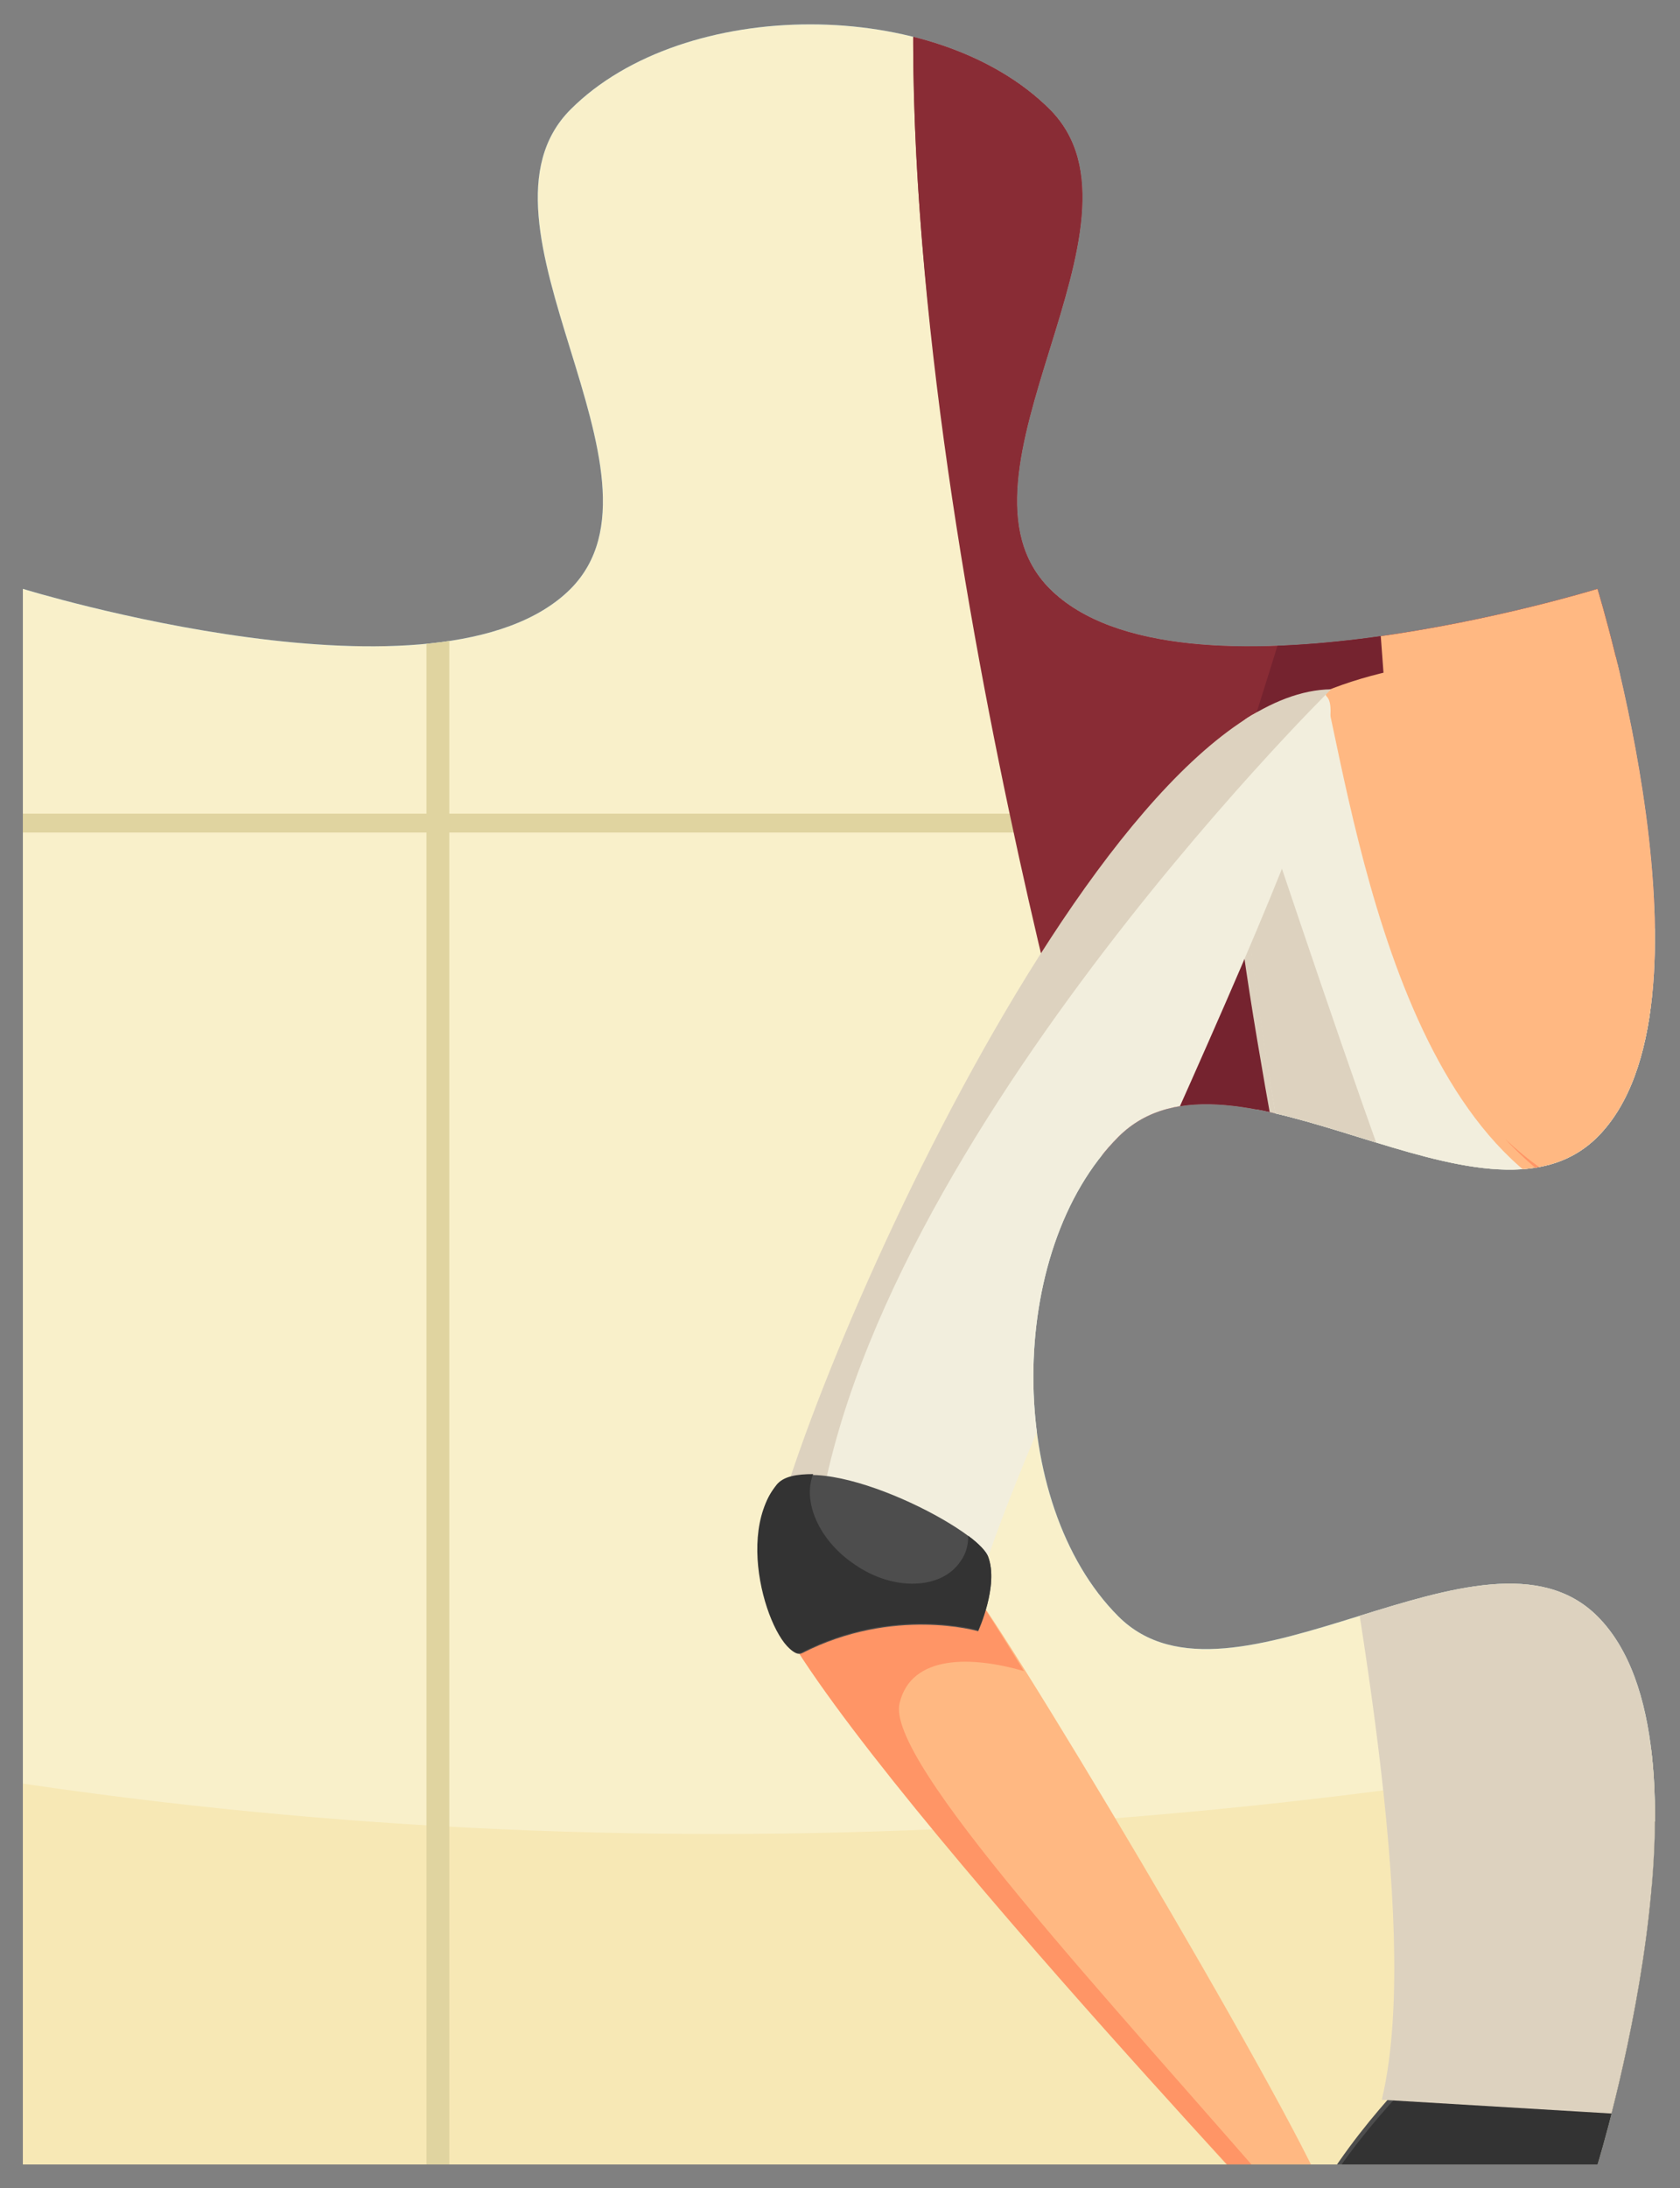 <?xml version="1.0" encoding="UTF-8" standalone="no"?>
<!DOCTYPE svg PUBLIC "-//W3C//DTD SVG 1.1//EN" "http://www.w3.org/Graphics/SVG/1.1/DTD/svg11.dtd">
<svg width="100%" height="100%" viewBox="0 0 169 220" version="1.1" xmlns="http://www.w3.org/2000/svg" xmlns:xlink="http://www.w3.org/1999/xlink" xml:space="preserve" xmlns:serif="http://www.serif.com/" style="fill-rule:evenodd;clip-rule:evenodd;stroke-linejoin:round;stroke-miterlimit:2;">
    <rect x="0" y="0" width="169" height="220" fill="#808080" stroke="none"/>
    <path id="path" d="M2.3,59.2C2.3,59.2 44.4,72.2 57.4,59.2C68.7,47.8 46,22.4 57.4,11C68.8,-0.4 94.2,-0.4 105.6,11C117,22.4 94.2,47.8 105.6,59.2C118.6,72.2 160.7,59.2 160.7,59.2C160.7,59.2 173.7,101.3 160.7,114.3C149.3,125.7 123.9,102.9 112.5,114.3C101.1,125.7 101.1,151.1 112.5,162.5C123.9,173.9 149.3,151.1 160.7,162.5C173.7,175.5 160.7,217.6 160.7,217.6L2.3,217.6L2.3,59.2Z" style="fill:rgb(96,160,214);fill-rule:nonzero;"/>
    <clipPath id="_clip1">
        <path id="path1" serif:id="path" d="M2.3,59.2C2.3,59.2 44.4,72.2 57.4,59.2C68.7,47.8 46,22.4 57.4,11C68.8,-0.4 94.2,-0.4 105.6,11C117,22.4 94.2,47.8 105.6,59.2C118.6,72.2 160.7,59.2 160.7,59.2C160.7,59.2 173.7,101.3 160.7,114.3C149.3,125.7 123.9,102.9 112.5,114.3C101.1,125.7 101.1,151.1 112.5,162.5C123.9,173.9 149.3,151.1 160.7,162.5C173.7,175.5 160.7,217.6 160.7,217.6L2.3,217.6L2.3,59.2Z" clip-rule="nonzero"/>
    </clipPath>
    <g clip-path="url(#_clip1)">
        <g>
            <g>
                <rect x="-6.5" y="-110.4" width="647.4" height="337.6" style="fill:rgb(249,240,202);"/>
                <path d="M-3,225.7L644.4,225.7L644.4,-114.1C535.5,19 266.3,221.5 -3,178.5C-3.2,178.5 -3,225.7 -3,225.7Z" style="fill:rgb(247,232,181);fill-rule:nonzero;"/>
                <g>
                    <rect x="42.9" y="-3.3" width="2.3" height="233.5" style="fill:rgb(224,212,160);"/>
                    <path d="M643.2,81.8L-6.5,81.8L-6.5,83.7L643.2,83.7L643.2,81.8Z" style="fill:rgb(224,212,160);fill-rule:nonzero;"/>
                </g>
            </g>
        </g>
        <g>
            <path d="M109.2,108.5L192.8,83.7C192.8,83.7 235,-34.6 182.6,-51.1C169.6,-72 102.9,-72.4 93.9,-21.5C84.8,29.3 109.2,108.5 109.2,108.5Z" style="fill:rgb(153,57,62);fill-rule:nonzero;"/>
            <path d="M150.2,-10.6C131.4,-23.4 120.3,-41.8 120.1,-57.6C107.4,-51.1 97,-39.5 93.8,-21.6C84.8,29.3 110,116.4 110,116.4L193.6,91.6C193.6,91.6 209,35.8 209,0.4C194.2,6.8 169.6,2.6 150.2,-10.6Z" style="fill:rgb(137,44,53);fill-rule:nonzero;"/>
            <path d="M159.4,10.7C138.6,10.7 129.8,71.5 110.7,116.7L185.4,96.3C183.1,66 178.2,10.7 159.4,10.7Z" style="fill:rgb(117,35,47);fill-rule:nonzero;"/>
            <path d="M199.2,243.7C197,229.6 194.1,218.5 190.1,213.5C172.1,190.3 155.8,177 150,197C146.7,208.4 132.5,209.9 122.3,244.8C114.7,271.1 207,294.1 199.2,243.7Z" style="fill:rgb(77,77,77);fill-rule:nonzero;"/>
            <path d="M154,244.9C160.5,220.6 169,204.1 178.5,199.6C174.9,177.8 155.8,177.7 150.1,197.7C146.8,209.2 132.5,210.3 122.3,245.6C114.6,271.9 146.2,274 154,244.9Z" style="fill:rgb(51,51,51);fill-rule:nonzero;"/>
            <path d="M139,211.1C146.5,179.9 117.7,86.2 124.8,72.7C124.8,72.7 191.8,100.1 191.6,118.3C191.3,153.9 187.7,196.4 190.8,214.2L139,211.1Z" style="fill:rgb(221,210,191);fill-rule:nonzero;"/>
            <path d="M124.2,73.9C123.4,87.3 132.6,143.3 137.2,147.3C148.4,156.8 191.6,153.7 197.9,141.9C203,132.3 180.1,70.8 177,68C173.9,65.2 124.6,67.2 124.2,73.9Z" style="fill:rgb(242,238,221);fill-rule:nonzero;"/>
            <path d="M149.2,140.1C144.4,136.3 124.3,72.1 124.2,73.9C123.4,87.3 131.9,139.5 137.2,146.5C145.4,157.2 201.8,154.4 197.9,137.9C181.6,144.2 158.4,147.5 149.2,140.1Z" style="fill:rgb(221,210,191);fill-rule:nonzero;"/>
            <path d="M133.3,69.5C136.8,85.3 142.8,123.6 168.8,123.2C194.8,122.8 169.6,66.5 169.6,66.5C155,65.3 142.6,65.7 133.3,69.5Z" style="fill:rgb(255,184,130);fill-rule:nonzero;"/>
            <path d="M169.6,66.5C169.3,66.5 169,66.5 168.7,66.4C173.3,76.7 191.1,121.3 167.3,121.6C161.4,121.7 156.1,118.9 151.4,114.5C156.5,119.9 162.3,123.3 168.9,123.2C194.8,122.9 169.6,66.5 169.6,66.5Z" style="fill:rgb(255,149,102);fill-rule:nonzero;"/>
            <path d="M136,25L139.2,68L152.6,77.5L163.2,67.5L153.4,27L136,25Z" style="fill:rgb(255,184,130);fill-rule:nonzero;"/>
            <path d="M132.1,26.7C134.7,46.2 170.5,63 170.5,63C170.5,63 192,38.1 192.4,9C192.7,-12.3 189,-32.3 163.3,-31.5C142.2,-30.9 127.4,-8.4 132.1,26.7Z" style="fill:rgb(255,184,130);fill-rule:nonzero;"/>
            <path d="M136,26.3C144.4,8.4 157.3,-31.8 141.7,-44.2C130.7,-53 119.9,-16.1 125.9,7.9C128.3,17.2 136,26.3 136,26.3Z" style="fill:rgb(137,44,53);fill-rule:nonzero;"/>
            <path d="M132.9,12.2C126.3,7.8 118.2,6.4 118.7,13.8C119.2,21.2 130.8,28.3 136.6,30.9C142.4,33.5 135.3,13.8 132.9,12.2Z" style="fill:rgb(255,184,130);fill-rule:nonzero;"/>
            <path d="M131.3,14.6C127.7,12.2 123.2,11.4 123.5,15.5C123.8,19.5 130.1,23.4 133.3,24.9C136.5,26.3 132.6,15.5 131.3,14.6Z" style="fill:rgb(234,123,89);fill-rule:nonzero;"/>
            <path d="M133.6,19.3C130.7,17.4 127.1,16.8 127.4,20C127.6,23.2 132.7,26.4 135.3,27.5C137.7,28.7 134.6,20 133.6,19.3Z" style="fill:rgb(255,184,130);fill-rule:nonzero;"/>
            <g>
                <path d="M172.2,20.5C174.7,24.3 176.8,29.7 175.5,31C174.2,32.3 167.7,32.2 167.2,31.8C166.7,31.4 172.2,20.5 172.2,20.5Z" style="fill:rgb(234,123,89);fill-rule:nonzero;"/>
                <path d="M170.4,19.6C172.9,23.4 175,28.8 173.7,30.1C172.4,31.4 165.9,31.3 165.4,30.9C164.8,30.5 170.4,19.6 170.4,19.6Z" style="fill:rgb(255,184,130);fill-rule:nonzero;"/>
                <g>
                    <path d="M174.6,42.3L174.2,41.4C173.7,41.5 163,44.4 152.8,33.1L151.3,34.4C160.7,44.3 169.6,43.7 174.6,42.3Z" style="fill:rgb(234,123,89);fill-rule:nonzero;"/>
                </g>
                <path d="M161.4,45.9C161.5,45.3 162.9,45.8 164.8,46.2C166.7,46.6 168.3,46.8 168.2,47.5C168.1,48.1 166.4,48.3 164.6,47.9C162.7,47.4 161.3,46.5 161.4,45.9Z" style="fill:rgb(234,123,89);fill-rule:nonzero;"/>
                <g>
                    <path d="M161.4,11.3C162.7,9.9 160.9,4.3 155.7,2.3C150.5,0.3 147.7,3.7 147.4,5.1C147.2,6.5 147.7,9 150.7,10.5C153.6,11.9 156.1,11.7 157.6,11.7C159.4,11.7 160.6,12.1 161.4,11.3Z" style="fill:white;fill-rule:nonzero;"/>
                    <circle cx="155.5" cy="5.7" r="4.6" style="fill:rgb(57,23,11);"/>
                    <circle cx="153.8" cy="4.8" r="1.8" style="fill:white;"/>
                    <path d="M161.8,10.1C161.8,10.1 162.6,7.5 159.6,3.9C156.6,0.3 152.3,0.8 151.2,0.5C150,0.2 148.8,0.5 149.1,0.8C149.4,1.1 148.3,2 147.4,1.7C146.5,1.4 147.3,2.5 147.3,2.8C147.3,3.1 145.7,2.9 145.5,3.3C145.4,3.6 146.3,4.5 146.1,4.5C145.8,4.6 144.9,5.2 145.3,5.5C145.7,5.8 146.5,6.9 146.9,7.4C147.2,7.9 148.2,8.3 148.2,8.3C148.2,8.3 147.2,6.1 148,4.6C148.8,3.1 150.7,1.6 153.6,2.1C156.5,2.6 158.3,4.1 159.6,5.4C160.9,6.7 161.8,10.1 161.8,10.1Z" style="fill:rgb(57,23,11);fill-rule:nonzero;"/>
                </g>
            </g>
            <path d="M78.4,157.7C79.1,145.1 109.1,72.7 132.7,69.8C141,68.8 101.8,143.5 97.7,162.3C96.1,169.3 77.8,167.7 78.4,157.7Z" style="fill:rgb(242,238,221);fill-rule:nonzero;"/>
            <path d="M81.8,158C84,118.4 133.9,69.3 133.9,69.3C110.2,69.6 77.7,146 77,158.6C76.6,165.9 86.6,168.2 92.9,166.3C87.4,166.2 81.5,163.6 81.8,158Z" style="fill:rgb(221,210,191);fill-rule:nonzero;"/>
            <g>
                <g>
                    <path d="M133.5,221.1C129.5,211.2 99.8,161.3 96.6,158.3C93.4,155.3 79.8,150.5 77.8,158.5C75.8,166.5 127.7,222.3 127.7,222.3L133.5,221.1Z" style="fill:rgb(255,184,130);fill-rule:nonzero;"/>
                    <path d="M90.5,171.2C91.7,166.3 97.8,166.5 103,168C99.7,162.6 97.3,159 96.7,158.3C93.5,155.3 78.8,150 76.8,157.9C74.8,165.9 127.8,222.3 127.8,222.3L129.8,222.1C111.3,200.7 89,177 90.5,171.2Z" style="fill:rgb(255,149,102);fill-rule:nonzero;"/>
                </g>
                <path d="M80.7,166.2C78.3,167.4 74.1,153.5 78.1,149.4C82.1,145.3 98.4,153.6 99.4,156.5C100.5,159.4 98.4,164 98.4,164C98.4,164 89.9,161.5 80.7,166.2Z" style="fill:rgb(77,77,77);fill-rule:nonzero;"/>
                <path d="M99.4,156.5C99.2,156 98.5,155.2 97.4,154.4C97.4,155.3 97.2,156.2 96.6,157C94.7,159.8 89.9,160 86,157.3C82.4,154.9 80.7,151 81.8,148.2C80.2,148.2 78.8,148.4 78.1,149.3C73.5,155.1 78.3,167.3 80.7,166.1C89.9,161.4 98.4,163.9 98.4,163.9C98.4,163.9 100.5,159.4 99.4,156.5Z" style="fill:rgb(51,51,51);fill-rule:nonzero;"/>
                <g>
                    <path d="M150.8,235.6L141.3,225.1L150.4,230.6C151.5,231.2 152.2,230.5 152.5,230.1L148.1,226.7L146.7,225.7C145.4,224.6 144.2,223.7 143,223L141.2,221.5L128.4,217.6L127.2,219L126.6,221.4C126.6,221.4 128.9,225.3 132.5,228.2C134.8,232.7 137.7,236 137.7,236C139.6,237.7 139.5,235.7 139.5,235.7C137.6,234.1 136,230.5 135.7,229.9C135.5,229.5 135.4,229.1 135.2,228.7L135.6,228.6L144.6,238.8C146,240.1 146.4,238 146.4,238L140.1,229.7L138.9,227.7L139.7,227.5L139.6,227.3L139.8,227.5L148.7,237.1C150.4,238.7 152,236.9 152,236.9L150.8,235.6Z" style="fill:rgb(255,184,130);fill-rule:nonzero;"/>
                </g>
            </g>
        </g>
    </g>
</svg>
